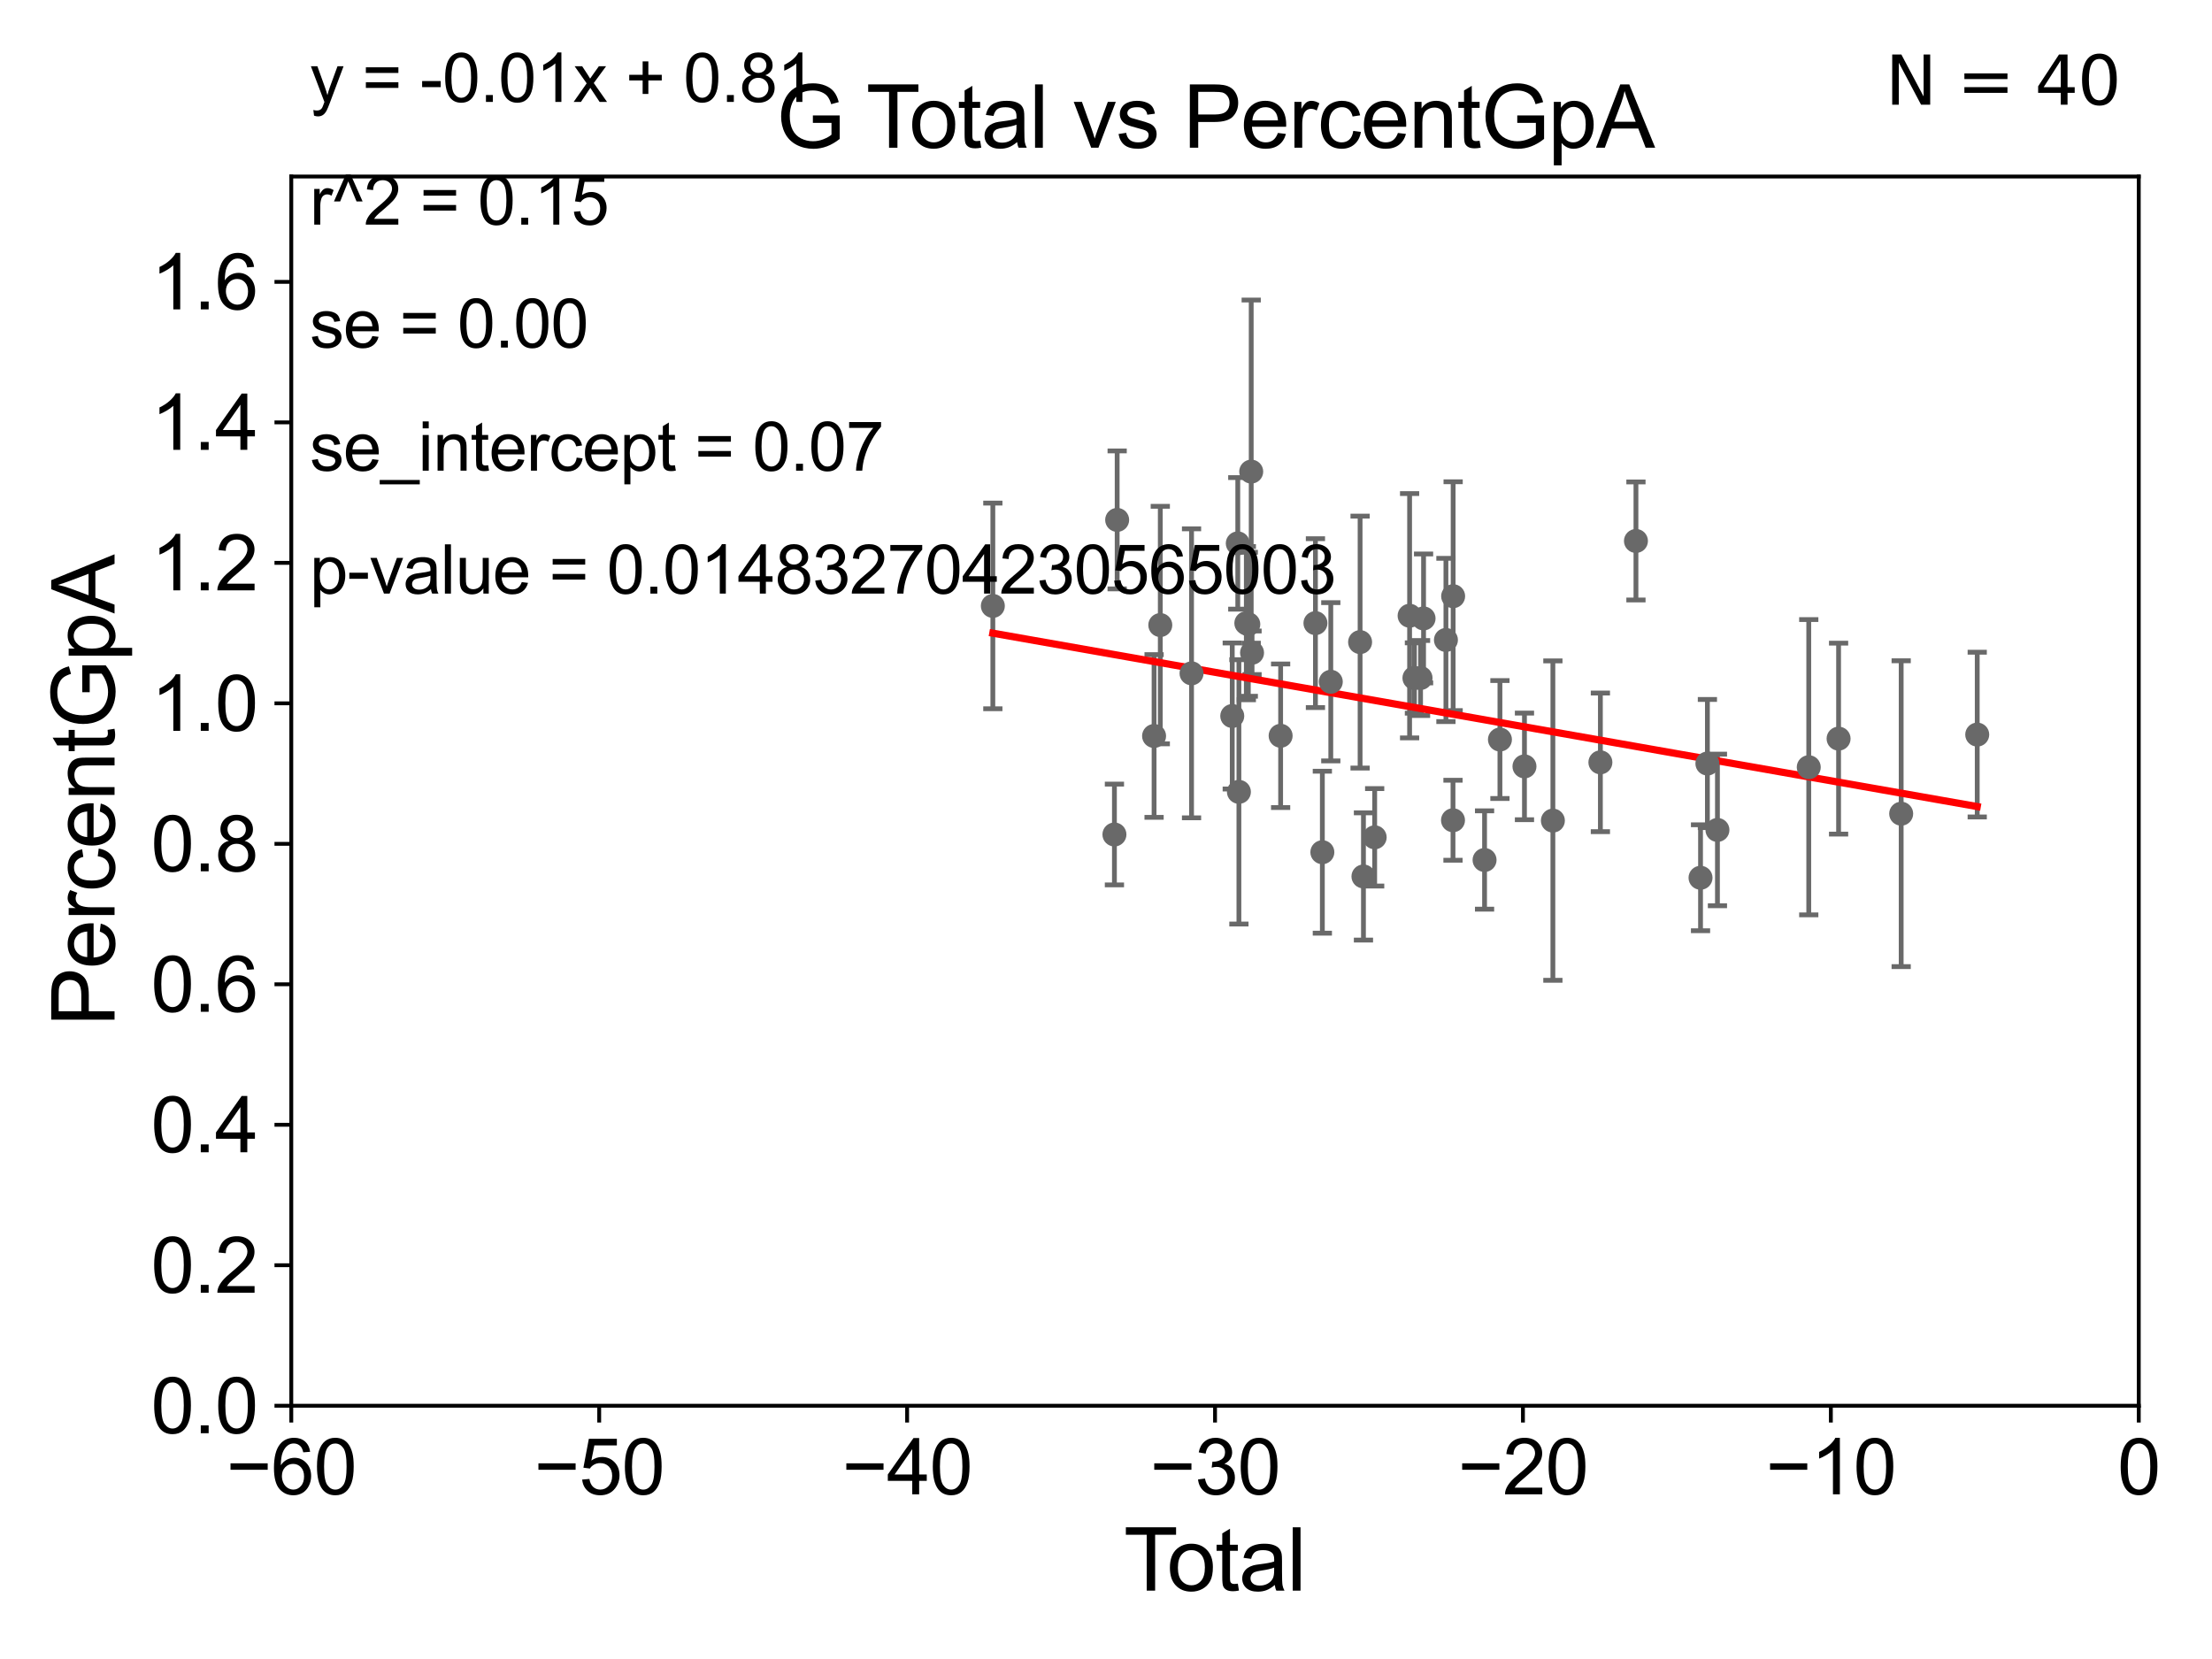 <?xml version="1.0" encoding="utf-8" standalone="no"?>
<!DOCTYPE svg PUBLIC "-//W3C//DTD SVG 1.1//EN"
  "http://www.w3.org/Graphics/SVG/1.1/DTD/svg11.dtd">
<svg xmlns:xlink="http://www.w3.org/1999/xlink" width="460.8pt" height="345.6pt" viewBox="0 0 460.8 345.6" xmlns="http://www.w3.org/2000/svg" version="1.1">
 <defs>
  <style type="text/css">*{stroke-linejoin: round; stroke-linecap: butt}</style>
 </defs>
 <g id="figure_1">
  <g id="patch_1">
   <path d="M 0 345.6 
L 460.8 345.6 
L 460.8 0 
L 0 0 
z
" style="fill: #ffffff"/>
  </g>
  <g id="axes_1">
   <g id="patch_2">
    <path d="M 60.68 292.84 
L 445.545 292.84 
L 445.545 36.775 
L 60.68 36.775 
z
" style="fill: #ffffff"/>
   </g>
   <g id="PathCollection_1">
    <defs>
     <path id="mdd74018f5a" d="M 0 1.118 
C 0.297 1.118 0.581 1 0.791 0.791 
C 1 0.581 1.118 0.297 1.118 0 
C 1.118 -0.297 1 -0.581 0.791 -0.791 
C 0.581 -1 0.297 -1.118 0 -1.118 
C -0.297 -1.118 -0.581 -1 -0.791 -0.791 
C -1 -0.581 -1.118 -0.297 -1.118 0 
C -1.118 0.297 -1 0.581 -0.791 0.791 
C -0.581 1 -0.297 1.118 0 1.118 
z
" style="stroke: #696969"/>
    </defs>
    <g clip-path="url(#pe9e878d8a2)">
     <use xlink:href="#mdd74018f5a" x="206.827" y="126.225" style="fill: #696969; stroke: #696969"/>
     <use xlink:href="#mdd74018f5a" x="295.926" y="141.24" style="fill: #696969; stroke: #696969"/>
     <use xlink:href="#mdd74018f5a" x="296.554" y="128.83" style="fill: #696969; stroke: #696969"/>
     <use xlink:href="#mdd74018f5a" x="301.214" y="133.316" style="fill: #696969; stroke: #696969"/>
     <use xlink:href="#mdd74018f5a" x="302.686" y="170.873" style="fill: #696969; stroke: #696969"/>
     <use xlink:href="#mdd74018f5a" x="302.715" y="124.199" style="fill: #696969; stroke: #696969"/>
     <use xlink:href="#mdd74018f5a" x="309.262" y="179.153" style="fill: #696969; stroke: #696969"/>
     <use xlink:href="#mdd74018f5a" x="312.464" y="154.059" style="fill: #696969; stroke: #696969"/>
     <use xlink:href="#mdd74018f5a" x="294.653" y="141.241" style="fill: #696969; stroke: #696969"/>
     <use xlink:href="#mdd74018f5a" x="317.574" y="159.655" style="fill: #696969; stroke: #696969"/>
     <use xlink:href="#mdd74018f5a" x="333.391" y="158.81" style="fill: #696969; stroke: #696969"/>
     <use xlink:href="#mdd74018f5a" x="340.798" y="112.694" style="fill: #696969; stroke: #696969"/>
     <use xlink:href="#mdd74018f5a" x="354.252" y="182.855" style="fill: #696969; stroke: #696969"/>
     <use xlink:href="#mdd74018f5a" x="355.683" y="159.059" style="fill: #696969; stroke: #696969"/>
     <use xlink:href="#mdd74018f5a" x="357.775" y="172.893" style="fill: #696969; stroke: #696969"/>
     <use xlink:href="#mdd74018f5a" x="376.797" y="159.824" style="fill: #696969; stroke: #696969"/>
     <use xlink:href="#mdd74018f5a" x="383.011" y="153.873" style="fill: #696969; stroke: #696969"/>
     <use xlink:href="#mdd74018f5a" x="323.494" y="170.946" style="fill: #696969; stroke: #696969"/>
     <use xlink:href="#mdd74018f5a" x="293.646" y="128.271" style="fill: #696969; stroke: #696969"/>
     <use xlink:href="#mdd74018f5a" x="286.369" y="174.428" style="fill: #696969; stroke: #696969"/>
     <use xlink:href="#mdd74018f5a" x="284.033" y="182.58" style="fill: #696969; stroke: #696969"/>
     <use xlink:href="#mdd74018f5a" x="232.156" y="173.84" style="fill: #696969; stroke: #696969"/>
     <use xlink:href="#mdd74018f5a" x="232.725" y="108.307" style="fill: #696969; stroke: #696969"/>
     <use xlink:href="#mdd74018f5a" x="240.415" y="153.321" style="fill: #696969; stroke: #696969"/>
     <use xlink:href="#mdd74018f5a" x="241.71" y="130.211" style="fill: #696969; stroke: #696969"/>
     <use xlink:href="#mdd74018f5a" x="248.22" y="140.27" style="fill: #696969; stroke: #696969"/>
     <use xlink:href="#mdd74018f5a" x="256.701" y="149.156" style="fill: #696969; stroke: #696969"/>
     <use xlink:href="#mdd74018f5a" x="257.853" y="113.195" style="fill: #696969; stroke: #696969"/>
     <use xlink:href="#mdd74018f5a" x="258.088" y="164.96" style="fill: #696969; stroke: #696969"/>
     <use xlink:href="#mdd74018f5a" x="259.633" y="129.815" style="fill: #696969; stroke: #696969"/>
     <use xlink:href="#mdd74018f5a" x="260.045" y="130.045" style="fill: #696969; stroke: #696969"/>
     <use xlink:href="#mdd74018f5a" x="260.65" y="98.244" style="fill: #696969; stroke: #696969"/>
     <use xlink:href="#mdd74018f5a" x="260.824" y="135.984" style="fill: #696969; stroke: #696969"/>
     <use xlink:href="#mdd74018f5a" x="266.778" y="153.276" style="fill: #696969; stroke: #696969"/>
     <use xlink:href="#mdd74018f5a" x="274.031" y="129.809" style="fill: #696969; stroke: #696969"/>
     <use xlink:href="#mdd74018f5a" x="275.47" y="177.53" style="fill: #696969; stroke: #696969"/>
     <use xlink:href="#mdd74018f5a" x="277.229" y="142.026" style="fill: #696969; stroke: #696969"/>
     <use xlink:href="#mdd74018f5a" x="283.333" y="133.761" style="fill: #696969; stroke: #696969"/>
     <use xlink:href="#mdd74018f5a" x="396.05" y="169.507" style="fill: #696969; stroke: #696969"/>
     <use xlink:href="#mdd74018f5a" x="411.893" y="153.029" style="fill: #696969; stroke: #696969"/>
    </g>
   </g>
   <g id="matplotlib.axis_1">
    <g id="xtick_1">
     <g id="line2d_1">
      <defs>
       <path id="mbb07dfbe7b" d="M 0 0 
L 0 3.5 
" style="stroke: #000000; stroke-width: 0.8"/>
      </defs>
      <g>
       <use xlink:href="#mbb07dfbe7b" x="60.68" y="292.84" style="stroke: #000000; stroke-width: 0.8"/>
      </g>
     </g>
     <g id="text_1">
      <!-- −60 -->
      <g transform="translate(47.11 311.293)scale(0.16 -0.16)">
       <defs>
        <path id="ArialMT-2212" d="M 3381 1997 
L 356 1997 
L 356 2522 
L 3381 2522 
L 3381 1997 
z
" transform="scale(0.016)"/>
        <path id="ArialMT-36" d="M 3184 3459 
L 2625 3416 
Q 2550 3747 2413 3897 
Q 2184 4138 1850 4138 
Q 1581 4138 1378 3988 
Q 1113 3794 959 3422 
Q 806 3050 800 2363 
Q 1003 2672 1297 2822 
Q 1591 2972 1913 2972 
Q 2475 2972 2870 2558 
Q 3266 2144 3266 1488 
Q 3266 1056 3080 686 
Q 2894 316 2569 119 
Q 2244 -78 1831 -78 
Q 1128 -78 684 439 
Q 241 956 241 2144 
Q 241 3472 731 4075 
Q 1159 4600 1884 4600 
Q 2425 4600 2770 4297 
Q 3116 3994 3184 3459 
z
M 888 1484 
Q 888 1194 1011 928 
Q 1134 663 1356 523 
Q 1578 384 1822 384 
Q 2178 384 2434 671 
Q 2691 959 2691 1453 
Q 2691 1928 2437 2201 
Q 2184 2475 1800 2475 
Q 1419 2475 1153 2201 
Q 888 1928 888 1484 
z
" transform="scale(0.016)"/>
        <path id="ArialMT-30" d="M 266 2259 
Q 266 3072 433 3567 
Q 600 4063 929 4331 
Q 1259 4600 1759 4600 
Q 2128 4600 2406 4451 
Q 2684 4303 2865 4023 
Q 3047 3744 3150 3342 
Q 3253 2941 3253 2259 
Q 3253 1453 3087 958 
Q 2922 463 2592 192 
Q 2263 -78 1759 -78 
Q 1097 -78 719 397 
Q 266 969 266 2259 
z
M 844 2259 
Q 844 1131 1108 757 
Q 1372 384 1759 384 
Q 2147 384 2411 759 
Q 2675 1134 2675 2259 
Q 2675 3391 2411 3762 
Q 2147 4134 1753 4134 
Q 1366 4134 1134 3806 
Q 844 3388 844 2259 
z
" transform="scale(0.016)"/>
       </defs>
       <use xlink:href="#ArialMT-2212"/>
       <use xlink:href="#ArialMT-36" x="58.398"/>
       <use xlink:href="#ArialMT-30" x="114.014"/>
      </g>
     </g>
    </g>
    <g id="xtick_2">
     <g id="line2d_2">
      <g>
       <use xlink:href="#mbb07dfbe7b" x="124.824" y="292.84" style="stroke: #000000; stroke-width: 0.8"/>
      </g>
     </g>
     <g id="text_2">
      <!-- −50 -->
      <g transform="translate(111.254 311.293)scale(0.16 -0.16)">
       <defs>
        <path id="ArialMT-35" d="M 266 1200 
L 856 1250 
Q 922 819 1161 601 
Q 1400 384 1738 384 
Q 2144 384 2425 690 
Q 2706 997 2706 1503 
Q 2706 1984 2436 2262 
Q 2166 2541 1728 2541 
Q 1456 2541 1237 2417 
Q 1019 2294 894 2097 
L 366 2166 
L 809 4519 
L 3088 4519 
L 3088 3981 
L 1259 3981 
L 1013 2750 
Q 1425 3038 1878 3038 
Q 2478 3038 2890 2622 
Q 3303 2206 3303 1553 
Q 3303 931 2941 478 
Q 2500 -78 1738 -78 
Q 1113 -78 717 272 
Q 322 622 266 1200 
z
" transform="scale(0.016)"/>
       </defs>
       <use xlink:href="#ArialMT-2212"/>
       <use xlink:href="#ArialMT-35" x="58.398"/>
       <use xlink:href="#ArialMT-30" x="114.014"/>
      </g>
     </g>
    </g>
    <g id="xtick_3">
     <g id="line2d_3">
      <g>
       <use xlink:href="#mbb07dfbe7b" x="188.968" y="292.84" style="stroke: #000000; stroke-width: 0.8"/>
      </g>
     </g>
     <g id="text_3">
      <!-- −40 -->
      <g transform="translate(175.398 311.293)scale(0.16 -0.16)">
       <defs>
        <path id="ArialMT-34" d="M 2069 0 
L 2069 1097 
L 81 1097 
L 81 1613 
L 2172 4581 
L 2631 4581 
L 2631 1613 
L 3250 1613 
L 3250 1097 
L 2631 1097 
L 2631 0 
L 2069 0 
z
M 2069 1613 
L 2069 3678 
L 634 1613 
L 2069 1613 
z
" transform="scale(0.016)"/>
       </defs>
       <use xlink:href="#ArialMT-2212"/>
       <use xlink:href="#ArialMT-34" x="58.398"/>
       <use xlink:href="#ArialMT-30" x="114.014"/>
      </g>
     </g>
    </g>
    <g id="xtick_4">
     <g id="line2d_4">
      <g>
       <use xlink:href="#mbb07dfbe7b" x="253.113" y="292.84" style="stroke: #000000; stroke-width: 0.8"/>
      </g>
     </g>
     <g id="text_4">
      <!-- −30 -->
      <g transform="translate(239.542 311.293)scale(0.16 -0.16)">
       <defs>
        <path id="ArialMT-33" d="M 269 1209 
L 831 1284 
Q 928 806 1161 595 
Q 1394 384 1728 384 
Q 2125 384 2398 659 
Q 2672 934 2672 1341 
Q 2672 1728 2419 1979 
Q 2166 2231 1775 2231 
Q 1616 2231 1378 2169 
L 1441 2663 
Q 1497 2656 1531 2656 
Q 1891 2656 2178 2843 
Q 2466 3031 2466 3422 
Q 2466 3731 2256 3934 
Q 2047 4138 1716 4138 
Q 1388 4138 1169 3931 
Q 950 3725 888 3313 
L 325 3413 
Q 428 3978 793 4289 
Q 1159 4600 1703 4600 
Q 2078 4600 2393 4439 
Q 2709 4278 2876 4000 
Q 3044 3722 3044 3409 
Q 3044 3113 2884 2869 
Q 2725 2625 2413 2481 
Q 2819 2388 3044 2092 
Q 3269 1797 3269 1353 
Q 3269 753 2831 336 
Q 2394 -81 1725 -81 
Q 1122 -81 723 278 
Q 325 638 269 1209 
z
" transform="scale(0.016)"/>
       </defs>
       <use xlink:href="#ArialMT-2212"/>
       <use xlink:href="#ArialMT-33" x="58.398"/>
       <use xlink:href="#ArialMT-30" x="114.014"/>
      </g>
     </g>
    </g>
    <g id="xtick_5">
     <g id="line2d_5">
      <g>
       <use xlink:href="#mbb07dfbe7b" x="317.257" y="292.84" style="stroke: #000000; stroke-width: 0.8"/>
      </g>
     </g>
     <g id="text_5">
      <!-- −20 -->
      <g transform="translate(303.687 311.293)scale(0.16 -0.16)">
       <defs>
        <path id="ArialMT-32" d="M 3222 541 
L 3222 0 
L 194 0 
Q 188 203 259 391 
Q 375 700 629 1000 
Q 884 1300 1366 1694 
Q 2113 2306 2375 2664 
Q 2638 3022 2638 3341 
Q 2638 3675 2398 3904 
Q 2159 4134 1775 4134 
Q 1369 4134 1125 3890 
Q 881 3647 878 3216 
L 300 3275 
Q 359 3922 746 4261 
Q 1134 4600 1788 4600 
Q 2447 4600 2831 4234 
Q 3216 3869 3216 3328 
Q 3216 3053 3103 2787 
Q 2991 2522 2730 2228 
Q 2469 1934 1863 1422 
Q 1356 997 1212 845 
Q 1069 694 975 541 
L 3222 541 
z
" transform="scale(0.016)"/>
       </defs>
       <use xlink:href="#ArialMT-2212"/>
       <use xlink:href="#ArialMT-32" x="58.398"/>
       <use xlink:href="#ArialMT-30" x="114.014"/>
      </g>
     </g>
    </g>
    <g id="xtick_6">
     <g id="line2d_6">
      <g>
       <use xlink:href="#mbb07dfbe7b" x="381.401" y="292.84" style="stroke: #000000; stroke-width: 0.8"/>
      </g>
     </g>
     <g id="text_6">
      <!-- −10 -->
      <g transform="translate(367.831 311.293)scale(0.16 -0.16)">
       <defs>
        <path id="ArialMT-31" d="M 2384 0 
L 1822 0 
L 1822 3584 
Q 1619 3391 1289 3197 
Q 959 3003 697 2906 
L 697 3450 
Q 1169 3672 1522 3987 
Q 1875 4303 2022 4600 
L 2384 4600 
L 2384 0 
z
" transform="scale(0.016)"/>
       </defs>
       <use xlink:href="#ArialMT-2212"/>
       <use xlink:href="#ArialMT-31" x="58.398"/>
       <use xlink:href="#ArialMT-30" x="114.014"/>
      </g>
     </g>
    </g>
    <g id="xtick_7">
     <g id="line2d_7">
      <g>
       <use xlink:href="#mbb07dfbe7b" x="445.545" y="292.84" style="stroke: #000000; stroke-width: 0.8"/>
      </g>
     </g>
     <g id="text_7">
      <!-- 0 -->
      <g transform="translate(441.096 311.293)scale(0.16 -0.16)">
       <use xlink:href="#ArialMT-30"/>
      </g>
     </g>
    </g>
    <g id="text_8">
     <!-- Total -->
     <g transform="translate(234.107 331.357)scale(0.18 -0.18)">
      <defs>
       <path id="ArialMT-54" d="M 1659 0 
L 1659 4041 
L 150 4041 
L 150 4581 
L 3781 4581 
L 3781 4041 
L 2266 4041 
L 2266 0 
L 1659 0 
z
" transform="scale(0.016)"/>
       <path id="ArialMT-6f" d="M 213 1659 
Q 213 2581 725 3025 
Q 1153 3394 1769 3394 
Q 2453 3394 2887 2945 
Q 3322 2497 3322 1706 
Q 3322 1066 3130 698 
Q 2938 331 2570 128 
Q 2203 -75 1769 -75 
Q 1072 -75 642 372 
Q 213 819 213 1659 
z
M 791 1659 
Q 791 1022 1069 705 
Q 1347 388 1769 388 
Q 2188 388 2466 706 
Q 2744 1025 2744 1678 
Q 2744 2294 2464 2611 
Q 2184 2928 1769 2928 
Q 1347 2928 1069 2612 
Q 791 2297 791 1659 
z
" transform="scale(0.016)"/>
       <path id="ArialMT-74" d="M 1650 503 
L 1731 6 
Q 1494 -44 1306 -44 
Q 1000 -44 831 53 
Q 663 150 594 308 
Q 525 466 525 972 
L 525 2881 
L 113 2881 
L 113 3319 
L 525 3319 
L 525 4141 
L 1084 4478 
L 1084 3319 
L 1650 3319 
L 1650 2881 
L 1084 2881 
L 1084 941 
Q 1084 700 1114 631 
Q 1144 563 1211 522 
Q 1278 481 1403 481 
Q 1497 481 1650 503 
z
" transform="scale(0.016)"/>
       <path id="ArialMT-61" d="M 2588 409 
Q 2275 144 1986 34 
Q 1697 -75 1366 -75 
Q 819 -75 525 192 
Q 231 459 231 875 
Q 231 1119 342 1320 
Q 453 1522 633 1644 
Q 813 1766 1038 1828 
Q 1203 1872 1538 1913 
Q 2219 1994 2541 2106 
Q 2544 2222 2544 2253 
Q 2544 2597 2384 2738 
Q 2169 2928 1744 2928 
Q 1347 2928 1158 2789 
Q 969 2650 878 2297 
L 328 2372 
Q 403 2725 575 2942 
Q 747 3159 1072 3276 
Q 1397 3394 1825 3394 
Q 2250 3394 2515 3294 
Q 2781 3194 2906 3042 
Q 3031 2891 3081 2659 
Q 3109 2516 3109 2141 
L 3109 1391 
Q 3109 606 3145 398 
Q 3181 191 3288 0 
L 2700 0 
Q 2613 175 2588 409 
z
M 2541 1666 
Q 2234 1541 1622 1453 
Q 1275 1403 1131 1340 
Q 988 1278 909 1158 
Q 831 1038 831 891 
Q 831 666 1001 516 
Q 1172 366 1500 366 
Q 1825 366 2078 508 
Q 2331 650 2450 897 
Q 2541 1088 2541 1459 
L 2541 1666 
z
" transform="scale(0.016)"/>
       <path id="ArialMT-6c" d="M 409 0 
L 409 4581 
L 972 4581 
L 972 0 
L 409 0 
z
" transform="scale(0.016)"/>
      </defs>
      <use xlink:href="#ArialMT-54"/>
      <use xlink:href="#ArialMT-6f" x="49.959"/>
      <use xlink:href="#ArialMT-74" x="105.574"/>
      <use xlink:href="#ArialMT-61" x="133.357"/>
      <use xlink:href="#ArialMT-6c" x="188.973"/>
     </g>
    </g>
   </g>
   <g id="matplotlib.axis_2">
    <g id="ytick_1">
     <g id="line2d_8">
      <defs>
       <path id="md402727da0" d="M 0 0 
L -3.5 0 
" style="stroke: #000000; stroke-width: 0.8"/>
      </defs>
      <g>
       <use xlink:href="#md402727da0" x="60.68" y="292.84" style="stroke: #000000; stroke-width: 0.8"/>
      </g>
     </g>
     <g id="text_9">
      <!-- 0.0 -->
      <g transform="translate(31.44 298.566)scale(0.16 -0.16)">
       <defs>
        <path id="ArialMT-2e" d="M 581 0 
L 581 641 
L 1222 641 
L 1222 0 
L 581 0 
z
" transform="scale(0.016)"/>
       </defs>
       <use xlink:href="#ArialMT-30"/>
       <use xlink:href="#ArialMT-2e" x="55.615"/>
       <use xlink:href="#ArialMT-30" x="83.398"/>
      </g>
     </g>
    </g>
    <g id="ytick_2">
     <g id="line2d_9">
      <g>
       <use xlink:href="#md402727da0" x="60.68" y="263.575" style="stroke: #000000; stroke-width: 0.8"/>
      </g>
     </g>
     <g id="text_10">
      <!-- 0.2 -->
      <g transform="translate(31.44 269.302)scale(0.16 -0.16)">
       <use xlink:href="#ArialMT-30"/>
       <use xlink:href="#ArialMT-2e" x="55.615"/>
       <use xlink:href="#ArialMT-32" x="83.398"/>
      </g>
     </g>
    </g>
    <g id="ytick_3">
     <g id="line2d_10">
      <g>
       <use xlink:href="#md402727da0" x="60.68" y="234.311" style="stroke: #000000; stroke-width: 0.8"/>
      </g>
     </g>
     <g id="text_11">
      <!-- 0.4 -->
      <g transform="translate(31.44 240.037)scale(0.16 -0.16)">
       <use xlink:href="#ArialMT-30"/>
       <use xlink:href="#ArialMT-2e" x="55.615"/>
       <use xlink:href="#ArialMT-34" x="83.398"/>
      </g>
     </g>
    </g>
    <g id="ytick_4">
     <g id="line2d_11">
      <g>
       <use xlink:href="#md402727da0" x="60.68" y="205.046" style="stroke: #000000; stroke-width: 0.8"/>
      </g>
     </g>
     <g id="text_12">
      <!-- 0.6 -->
      <g transform="translate(31.44 210.772)scale(0.16 -0.16)">
       <use xlink:href="#ArialMT-30"/>
       <use xlink:href="#ArialMT-2e" x="55.615"/>
       <use xlink:href="#ArialMT-36" x="83.398"/>
      </g>
     </g>
    </g>
    <g id="ytick_5">
     <g id="line2d_12">
      <g>
       <use xlink:href="#md402727da0" x="60.68" y="175.782" style="stroke: #000000; stroke-width: 0.8"/>
      </g>
     </g>
     <g id="text_13">
      <!-- 0.8 -->
      <g transform="translate(31.44 181.508)scale(0.16 -0.16)">
       <defs>
        <path id="ArialMT-38" d="M 1131 2484 
Q 781 2613 612 2850 
Q 444 3088 444 3419 
Q 444 3919 803 4259 
Q 1163 4600 1759 4600 
Q 2359 4600 2725 4251 
Q 3091 3903 3091 3403 
Q 3091 3084 2923 2848 
Q 2756 2613 2416 2484 
Q 2838 2347 3058 2040 
Q 3278 1734 3278 1309 
Q 3278 722 2862 322 
Q 2447 -78 1769 -78 
Q 1091 -78 675 323 
Q 259 725 259 1325 
Q 259 1772 486 2073 
Q 713 2375 1131 2484 
z
M 1019 3438 
Q 1019 3113 1228 2906 
Q 1438 2700 1772 2700 
Q 2097 2700 2305 2904 
Q 2513 3109 2513 3406 
Q 2513 3716 2298 3927 
Q 2084 4138 1766 4138 
Q 1444 4138 1231 3931 
Q 1019 3725 1019 3438 
z
M 838 1322 
Q 838 1081 952 856 
Q 1066 631 1291 507 
Q 1516 384 1775 384 
Q 2178 384 2440 643 
Q 2703 903 2703 1303 
Q 2703 1709 2433 1975 
Q 2163 2241 1756 2241 
Q 1359 2241 1098 1978 
Q 838 1716 838 1322 
z
" transform="scale(0.016)"/>
       </defs>
       <use xlink:href="#ArialMT-30"/>
       <use xlink:href="#ArialMT-2e" x="55.615"/>
       <use xlink:href="#ArialMT-38" x="83.398"/>
      </g>
     </g>
    </g>
    <g id="ytick_6">
     <g id="line2d_13">
      <g>
       <use xlink:href="#md402727da0" x="60.68" y="146.517" style="stroke: #000000; stroke-width: 0.8"/>
      </g>
     </g>
     <g id="text_14">
      <!-- 1.0 -->
      <g transform="translate(31.44 152.243)scale(0.16 -0.16)">
       <use xlink:href="#ArialMT-31"/>
       <use xlink:href="#ArialMT-2e" x="55.615"/>
       <use xlink:href="#ArialMT-30" x="83.398"/>
      </g>
     </g>
    </g>
    <g id="ytick_7">
     <g id="line2d_14">
      <g>
       <use xlink:href="#md402727da0" x="60.68" y="117.252" style="stroke: #000000; stroke-width: 0.8"/>
      </g>
     </g>
     <g id="text_15">
      <!-- 1.2 -->
      <g transform="translate(31.44 122.979)scale(0.16 -0.16)">
       <use xlink:href="#ArialMT-31"/>
       <use xlink:href="#ArialMT-2e" x="55.615"/>
       <use xlink:href="#ArialMT-32" x="83.398"/>
      </g>
     </g>
    </g>
    <g id="ytick_8">
     <g id="line2d_15">
      <g>
       <use xlink:href="#md402727da0" x="60.68" y="87.988" style="stroke: #000000; stroke-width: 0.8"/>
      </g>
     </g>
     <g id="text_16">
      <!-- 1.4 -->
      <g transform="translate(31.44 93.714)scale(0.16 -0.16)">
       <use xlink:href="#ArialMT-31"/>
       <use xlink:href="#ArialMT-2e" x="55.615"/>
       <use xlink:href="#ArialMT-34" x="83.398"/>
      </g>
     </g>
    </g>
    <g id="ytick_9">
     <g id="line2d_16">
      <g>
       <use xlink:href="#md402727da0" x="60.68" y="58.723" style="stroke: #000000; stroke-width: 0.8"/>
      </g>
     </g>
     <g id="text_17">
      <!-- 1.6 -->
      <g transform="translate(31.44 64.45)scale(0.16 -0.16)">
       <use xlink:href="#ArialMT-31"/>
       <use xlink:href="#ArialMT-2e" x="55.615"/>
       <use xlink:href="#ArialMT-36" x="83.398"/>
      </g>
     </g>
    </g>
    <g id="text_18">
     <!-- PercentGpA -->
     <g transform="translate(23.863 213.831)rotate(-90)scale(0.18 -0.18)">
      <defs>
       <path id="ArialMT-50" d="M 494 0 
L 494 4581 
L 2222 4581 
Q 2678 4581 2919 4538 
Q 3256 4481 3484 4323 
Q 3713 4166 3852 3881 
Q 3991 3597 3991 3256 
Q 3991 2672 3619 2267 
Q 3247 1863 2275 1863 
L 1100 1863 
L 1100 0 
L 494 0 
z
M 1100 2403 
L 2284 2403 
Q 2872 2403 3119 2622 
Q 3366 2841 3366 3238 
Q 3366 3525 3220 3729 
Q 3075 3934 2838 4000 
Q 2684 4041 2272 4041 
L 1100 4041 
L 1100 2403 
z
" transform="scale(0.016)"/>
       <path id="ArialMT-65" d="M 2694 1069 
L 3275 997 
Q 3138 488 2766 206 
Q 2394 -75 1816 -75 
Q 1088 -75 661 373 
Q 234 822 234 1631 
Q 234 2469 665 2931 
Q 1097 3394 1784 3394 
Q 2450 3394 2872 2941 
Q 3294 2488 3294 1666 
Q 3294 1616 3291 1516 
L 816 1516 
Q 847 969 1125 678 
Q 1403 388 1819 388 
Q 2128 388 2347 550 
Q 2566 713 2694 1069 
z
M 847 1978 
L 2700 1978 
Q 2663 2397 2488 2606 
Q 2219 2931 1791 2931 
Q 1403 2931 1139 2672 
Q 875 2413 847 1978 
z
" transform="scale(0.016)"/>
       <path id="ArialMT-72" d="M 416 0 
L 416 3319 
L 922 3319 
L 922 2816 
Q 1116 3169 1280 3281 
Q 1444 3394 1641 3394 
Q 1925 3394 2219 3213 
L 2025 2691 
Q 1819 2813 1613 2813 
Q 1428 2813 1281 2702 
Q 1134 2591 1072 2394 
Q 978 2094 978 1738 
L 978 0 
L 416 0 
z
" transform="scale(0.016)"/>
       <path id="ArialMT-63" d="M 2588 1216 
L 3141 1144 
Q 3050 572 2676 248 
Q 2303 -75 1759 -75 
Q 1078 -75 664 370 
Q 250 816 250 1647 
Q 250 2184 428 2587 
Q 606 2991 970 3192 
Q 1334 3394 1763 3394 
Q 2303 3394 2647 3120 
Q 2991 2847 3088 2344 
L 2541 2259 
Q 2463 2594 2264 2762 
Q 2066 2931 1784 2931 
Q 1359 2931 1093 2626 
Q 828 2322 828 1663 
Q 828 994 1084 691 
Q 1341 388 1753 388 
Q 2084 388 2306 591 
Q 2528 794 2588 1216 
z
" transform="scale(0.016)"/>
       <path id="ArialMT-6e" d="M 422 0 
L 422 3319 
L 928 3319 
L 928 2847 
Q 1294 3394 1984 3394 
Q 2284 3394 2536 3286 
Q 2788 3178 2913 3003 
Q 3038 2828 3088 2588 
Q 3119 2431 3119 2041 
L 3119 0 
L 2556 0 
L 2556 2019 
Q 2556 2363 2490 2533 
Q 2425 2703 2258 2804 
Q 2091 2906 1866 2906 
Q 1506 2906 1245 2678 
Q 984 2450 984 1813 
L 984 0 
L 422 0 
z
" transform="scale(0.016)"/>
       <path id="ArialMT-47" d="M 2638 1797 
L 2638 2334 
L 4578 2338 
L 4578 638 
Q 4131 281 3656 101 
Q 3181 -78 2681 -78 
Q 2006 -78 1454 211 
Q 903 500 622 1047 
Q 341 1594 341 2269 
Q 341 2938 620 3517 
Q 900 4097 1425 4378 
Q 1950 4659 2634 4659 
Q 3131 4659 3532 4498 
Q 3934 4338 4162 4050 
Q 4391 3763 4509 3300 
L 3963 3150 
Q 3859 3500 3706 3700 
Q 3553 3900 3268 4020 
Q 2984 4141 2638 4141 
Q 2222 4141 1919 4014 
Q 1616 3888 1430 3681 
Q 1244 3475 1141 3228 
Q 966 2803 966 2306 
Q 966 1694 1177 1281 
Q 1388 869 1791 669 
Q 2194 469 2647 469 
Q 3041 469 3416 620 
Q 3791 772 3984 944 
L 3984 1797 
L 2638 1797 
z
" transform="scale(0.016)"/>
       <path id="ArialMT-70" d="M 422 -1272 
L 422 3319 
L 934 3319 
L 934 2888 
Q 1116 3141 1344 3267 
Q 1572 3394 1897 3394 
Q 2322 3394 2647 3175 
Q 2972 2956 3137 2557 
Q 3303 2159 3303 1684 
Q 3303 1175 3120 767 
Q 2938 359 2589 142 
Q 2241 -75 1856 -75 
Q 1575 -75 1351 44 
Q 1128 163 984 344 
L 984 -1272 
L 422 -1272 
z
M 931 1641 
Q 931 1000 1190 694 
Q 1450 388 1819 388 
Q 2194 388 2461 705 
Q 2728 1022 2728 1688 
Q 2728 2322 2467 2637 
Q 2206 2953 1844 2953 
Q 1484 2953 1207 2617 
Q 931 2281 931 1641 
z
" transform="scale(0.016)"/>
       <path id="ArialMT-41" d="M -9 0 
L 1750 4581 
L 2403 4581 
L 4278 0 
L 3588 0 
L 3053 1388 
L 1138 1388 
L 634 0 
L -9 0 
z
M 1313 1881 
L 2866 1881 
L 2388 3150 
Q 2169 3728 2063 4100 
Q 1975 3659 1816 3225 
L 1313 1881 
z
" transform="scale(0.016)"/>
      </defs>
      <use xlink:href="#ArialMT-50"/>
      <use xlink:href="#ArialMT-65" x="66.699"/>
      <use xlink:href="#ArialMT-72" x="122.314"/>
      <use xlink:href="#ArialMT-63" x="155.615"/>
      <use xlink:href="#ArialMT-65" x="205.615"/>
      <use xlink:href="#ArialMT-6e" x="261.23"/>
      <use xlink:href="#ArialMT-74" x="316.846"/>
      <use xlink:href="#ArialMT-47" x="344.629"/>
      <use xlink:href="#ArialMT-70" x="422.412"/>
      <use xlink:href="#ArialMT-41" x="478.027"/>
     </g>
    </g>
   </g>
   <g id="LineCollection_1">
    <path d="M 206.827 147.644 
L 206.827 104.806 
" clip-path="url(#pe9e878d8a2)" style="fill: none; stroke: #696969"/>
    <path d="M 295.926 149.056 
L 295.926 133.425 
" clip-path="url(#pe9e878d8a2)" style="fill: none; stroke: #696969"/>
    <path d="M 296.554 142.256 
L 296.554 115.404 
" clip-path="url(#pe9e878d8a2)" style="fill: none; stroke: #696969"/>
    <path d="M 301.214 150.319 
L 301.214 116.313 
" clip-path="url(#pe9e878d8a2)" style="fill: none; stroke: #696969"/>
    <path d="M 302.686 179.204 
L 302.686 162.542 
" clip-path="url(#pe9e878d8a2)" style="fill: none; stroke: #696969"/>
    <path d="M 302.715 148.034 
L 302.715 100.364 
" clip-path="url(#pe9e878d8a2)" style="fill: none; stroke: #696969"/>
    <path d="M 309.262 189.393 
L 309.262 168.912 
" clip-path="url(#pe9e878d8a2)" style="fill: none; stroke: #696969"/>
    <path d="M 312.464 166.344 
L 312.464 141.774 
" clip-path="url(#pe9e878d8a2)" style="fill: none; stroke: #696969"/>
    <path d="M 294.653 148.57 
L 294.653 133.913 
" clip-path="url(#pe9e878d8a2)" style="fill: none; stroke: #696969"/>
    <path d="M 317.574 170.762 
L 317.574 148.549 
" clip-path="url(#pe9e878d8a2)" style="fill: none; stroke: #696969"/>
    <path d="M 333.391 173.248 
L 333.391 144.373 
" clip-path="url(#pe9e878d8a2)" style="fill: none; stroke: #696969"/>
    <path d="M 340.798 124.987 
L 340.798 100.401 
" clip-path="url(#pe9e878d8a2)" style="fill: none; stroke: #696969"/>
    <path d="M 354.252 193.889 
L 354.252 171.821 
" clip-path="url(#pe9e878d8a2)" style="fill: none; stroke: #696969"/>
    <path d="M 355.683 172.405 
L 355.683 145.712 
" clip-path="url(#pe9e878d8a2)" style="fill: none; stroke: #696969"/>
    <path d="M 357.775 188.684 
L 357.775 157.102 
" clip-path="url(#pe9e878d8a2)" style="fill: none; stroke: #696969"/>
    <path d="M 376.797 190.579 
L 376.797 129.068 
" clip-path="url(#pe9e878d8a2)" style="fill: none; stroke: #696969"/>
    <path d="M 383.011 173.761 
L 383.011 133.985 
" clip-path="url(#pe9e878d8a2)" style="fill: none; stroke: #696969"/>
    <path d="M 323.494 204.216 
L 323.494 137.675 
" clip-path="url(#pe9e878d8a2)" style="fill: none; stroke: #696969"/>
    <path d="M 293.646 153.721 
L 293.646 102.821 
" clip-path="url(#pe9e878d8a2)" style="fill: none; stroke: #696969"/>
    <path d="M 286.369 184.578 
L 286.369 164.278 
" clip-path="url(#pe9e878d8a2)" style="fill: none; stroke: #696969"/>
    <path d="M 284.033 195.833 
L 284.033 169.327 
" clip-path="url(#pe9e878d8a2)" style="fill: none; stroke: #696969"/>
    <path d="M 232.156 184.335 
L 232.156 163.345 
" clip-path="url(#pe9e878d8a2)" style="fill: none; stroke: #696969"/>
    <path d="M 232.725 122.681 
L 232.725 93.933 
" clip-path="url(#pe9e878d8a2)" style="fill: none; stroke: #696969"/>
    <path d="M 240.415 170.269 
L 240.415 136.372 
" clip-path="url(#pe9e878d8a2)" style="fill: none; stroke: #696969"/>
    <path d="M 241.71 154.95 
L 241.71 105.473 
" clip-path="url(#pe9e878d8a2)" style="fill: none; stroke: #696969"/>
    <path d="M 248.22 170.369 
L 248.22 110.171 
" clip-path="url(#pe9e878d8a2)" style="fill: none; stroke: #696969"/>
    <path d="M 256.701 164.366 
L 256.701 133.946 
" clip-path="url(#pe9e878d8a2)" style="fill: none; stroke: #696969"/>
    <path d="M 257.853 126.9 
L 257.853 99.49 
" clip-path="url(#pe9e878d8a2)" style="fill: none; stroke: #696969"/>
    <path d="M 258.088 192.492 
L 258.088 137.428 
" clip-path="url(#pe9e878d8a2)" style="fill: none; stroke: #696969"/>
    <path d="M 259.633 145.774 
L 259.633 113.856 
" clip-path="url(#pe9e878d8a2)" style="fill: none; stroke: #696969"/>
    <path d="M 260.045 145.04 
L 260.045 115.05 
" clip-path="url(#pe9e878d8a2)" style="fill: none; stroke: #696969"/>
    <path d="M 260.65 133.986 
L 260.65 62.503 
" clip-path="url(#pe9e878d8a2)" style="fill: none; stroke: #696969"/>
    <path d="M 260.824 140.52 
L 260.824 131.448 
" clip-path="url(#pe9e878d8a2)" style="fill: none; stroke: #696969"/>
    <path d="M 266.778 168.229 
L 266.778 138.323 
" clip-path="url(#pe9e878d8a2)" style="fill: none; stroke: #696969"/>
    <path d="M 274.031 147.398 
L 274.031 112.22 
" clip-path="url(#pe9e878d8a2)" style="fill: none; stroke: #696969"/>
    <path d="M 275.47 194.397 
L 275.47 160.662 
" clip-path="url(#pe9e878d8a2)" style="fill: none; stroke: #696969"/>
    <path d="M 277.229 158.513 
L 277.229 125.539 
" clip-path="url(#pe9e878d8a2)" style="fill: none; stroke: #696969"/>
    <path d="M 283.333 160.002 
L 283.333 107.521 
" clip-path="url(#pe9e878d8a2)" style="fill: none; stroke: #696969"/>
    <path d="M 396.05 201.362 
L 396.05 137.652 
" clip-path="url(#pe9e878d8a2)" style="fill: none; stroke: #696969"/>
    <path d="M 411.893 170.188 
L 411.893 135.87 
" clip-path="url(#pe9e878d8a2)" style="fill: none; stroke: #696969"/>
   </g>
   <g id="line2d_17">
    <defs>
     <path id="mfd3323a538" d="M 2 0 
L -2 -0 
" style="stroke: #696969"/>
    </defs>
    <g clip-path="url(#pe9e878d8a2)">
     <use xlink:href="#mfd3323a538" x="206.827" y="147.644" style="fill: #696969; stroke: #696969"/>
     <use xlink:href="#mfd3323a538" x="295.926" y="149.056" style="fill: #696969; stroke: #696969"/>
     <use xlink:href="#mfd3323a538" x="296.554" y="142.256" style="fill: #696969; stroke: #696969"/>
     <use xlink:href="#mfd3323a538" x="301.214" y="150.319" style="fill: #696969; stroke: #696969"/>
     <use xlink:href="#mfd3323a538" x="302.686" y="179.204" style="fill: #696969; stroke: #696969"/>
     <use xlink:href="#mfd3323a538" x="302.715" y="148.034" style="fill: #696969; stroke: #696969"/>
     <use xlink:href="#mfd3323a538" x="309.262" y="189.393" style="fill: #696969; stroke: #696969"/>
     <use xlink:href="#mfd3323a538" x="312.464" y="166.344" style="fill: #696969; stroke: #696969"/>
     <use xlink:href="#mfd3323a538" x="294.653" y="148.57" style="fill: #696969; stroke: #696969"/>
     <use xlink:href="#mfd3323a538" x="317.574" y="170.762" style="fill: #696969; stroke: #696969"/>
     <use xlink:href="#mfd3323a538" x="333.391" y="173.248" style="fill: #696969; stroke: #696969"/>
     <use xlink:href="#mfd3323a538" x="340.798" y="124.987" style="fill: #696969; stroke: #696969"/>
     <use xlink:href="#mfd3323a538" x="354.252" y="193.889" style="fill: #696969; stroke: #696969"/>
     <use xlink:href="#mfd3323a538" x="355.683" y="172.405" style="fill: #696969; stroke: #696969"/>
     <use xlink:href="#mfd3323a538" x="357.775" y="188.684" style="fill: #696969; stroke: #696969"/>
     <use xlink:href="#mfd3323a538" x="376.797" y="190.579" style="fill: #696969; stroke: #696969"/>
     <use xlink:href="#mfd3323a538" x="383.011" y="173.761" style="fill: #696969; stroke: #696969"/>
     <use xlink:href="#mfd3323a538" x="323.494" y="204.216" style="fill: #696969; stroke: #696969"/>
     <use xlink:href="#mfd3323a538" x="293.646" y="153.721" style="fill: #696969; stroke: #696969"/>
     <use xlink:href="#mfd3323a538" x="286.369" y="184.578" style="fill: #696969; stroke: #696969"/>
     <use xlink:href="#mfd3323a538" x="284.033" y="195.833" style="fill: #696969; stroke: #696969"/>
     <use xlink:href="#mfd3323a538" x="232.156" y="184.335" style="fill: #696969; stroke: #696969"/>
     <use xlink:href="#mfd3323a538" x="232.725" y="122.681" style="fill: #696969; stroke: #696969"/>
     <use xlink:href="#mfd3323a538" x="240.415" y="170.269" style="fill: #696969; stroke: #696969"/>
     <use xlink:href="#mfd3323a538" x="241.71" y="154.95" style="fill: #696969; stroke: #696969"/>
     <use xlink:href="#mfd3323a538" x="248.22" y="170.369" style="fill: #696969; stroke: #696969"/>
     <use xlink:href="#mfd3323a538" x="256.701" y="164.366" style="fill: #696969; stroke: #696969"/>
     <use xlink:href="#mfd3323a538" x="257.853" y="126.9" style="fill: #696969; stroke: #696969"/>
     <use xlink:href="#mfd3323a538" x="258.088" y="192.492" style="fill: #696969; stroke: #696969"/>
     <use xlink:href="#mfd3323a538" x="259.633" y="145.774" style="fill: #696969; stroke: #696969"/>
     <use xlink:href="#mfd3323a538" x="260.045" y="145.04" style="fill: #696969; stroke: #696969"/>
     <use xlink:href="#mfd3323a538" x="260.65" y="133.986" style="fill: #696969; stroke: #696969"/>
     <use xlink:href="#mfd3323a538" x="260.824" y="140.52" style="fill: #696969; stroke: #696969"/>
     <use xlink:href="#mfd3323a538" x="266.778" y="168.229" style="fill: #696969; stroke: #696969"/>
     <use xlink:href="#mfd3323a538" x="274.031" y="147.398" style="fill: #696969; stroke: #696969"/>
     <use xlink:href="#mfd3323a538" x="275.47" y="194.397" style="fill: #696969; stroke: #696969"/>
     <use xlink:href="#mfd3323a538" x="277.229" y="158.513" style="fill: #696969; stroke: #696969"/>
     <use xlink:href="#mfd3323a538" x="283.333" y="160.002" style="fill: #696969; stroke: #696969"/>
     <use xlink:href="#mfd3323a538" x="396.05" y="201.362" style="fill: #696969; stroke: #696969"/>
     <use xlink:href="#mfd3323a538" x="411.893" y="170.188" style="fill: #696969; stroke: #696969"/>
    </g>
   </g>
   <g id="line2d_18">
    <g clip-path="url(#pe9e878d8a2)">
     <use xlink:href="#mfd3323a538" x="206.827" y="104.806" style="fill: #696969; stroke: #696969"/>
     <use xlink:href="#mfd3323a538" x="295.926" y="133.425" style="fill: #696969; stroke: #696969"/>
     <use xlink:href="#mfd3323a538" x="296.554" y="115.404" style="fill: #696969; stroke: #696969"/>
     <use xlink:href="#mfd3323a538" x="301.214" y="116.313" style="fill: #696969; stroke: #696969"/>
     <use xlink:href="#mfd3323a538" x="302.686" y="162.542" style="fill: #696969; stroke: #696969"/>
     <use xlink:href="#mfd3323a538" x="302.715" y="100.364" style="fill: #696969; stroke: #696969"/>
     <use xlink:href="#mfd3323a538" x="309.262" y="168.912" style="fill: #696969; stroke: #696969"/>
     <use xlink:href="#mfd3323a538" x="312.464" y="141.774" style="fill: #696969; stroke: #696969"/>
     <use xlink:href="#mfd3323a538" x="294.653" y="133.913" style="fill: #696969; stroke: #696969"/>
     <use xlink:href="#mfd3323a538" x="317.574" y="148.549" style="fill: #696969; stroke: #696969"/>
     <use xlink:href="#mfd3323a538" x="333.391" y="144.373" style="fill: #696969; stroke: #696969"/>
     <use xlink:href="#mfd3323a538" x="340.798" y="100.401" style="fill: #696969; stroke: #696969"/>
     <use xlink:href="#mfd3323a538" x="354.252" y="171.821" style="fill: #696969; stroke: #696969"/>
     <use xlink:href="#mfd3323a538" x="355.683" y="145.712" style="fill: #696969; stroke: #696969"/>
     <use xlink:href="#mfd3323a538" x="357.775" y="157.102" style="fill: #696969; stroke: #696969"/>
     <use xlink:href="#mfd3323a538" x="376.797" y="129.068" style="fill: #696969; stroke: #696969"/>
     <use xlink:href="#mfd3323a538" x="383.011" y="133.985" style="fill: #696969; stroke: #696969"/>
     <use xlink:href="#mfd3323a538" x="323.494" y="137.675" style="fill: #696969; stroke: #696969"/>
     <use xlink:href="#mfd3323a538" x="293.646" y="102.821" style="fill: #696969; stroke: #696969"/>
     <use xlink:href="#mfd3323a538" x="286.369" y="164.278" style="fill: #696969; stroke: #696969"/>
     <use xlink:href="#mfd3323a538" x="284.033" y="169.327" style="fill: #696969; stroke: #696969"/>
     <use xlink:href="#mfd3323a538" x="232.156" y="163.345" style="fill: #696969; stroke: #696969"/>
     <use xlink:href="#mfd3323a538" x="232.725" y="93.933" style="fill: #696969; stroke: #696969"/>
     <use xlink:href="#mfd3323a538" x="240.415" y="136.372" style="fill: #696969; stroke: #696969"/>
     <use xlink:href="#mfd3323a538" x="241.71" y="105.473" style="fill: #696969; stroke: #696969"/>
     <use xlink:href="#mfd3323a538" x="248.22" y="110.171" style="fill: #696969; stroke: #696969"/>
     <use xlink:href="#mfd3323a538" x="256.701" y="133.946" style="fill: #696969; stroke: #696969"/>
     <use xlink:href="#mfd3323a538" x="257.853" y="99.49" style="fill: #696969; stroke: #696969"/>
     <use xlink:href="#mfd3323a538" x="258.088" y="137.428" style="fill: #696969; stroke: #696969"/>
     <use xlink:href="#mfd3323a538" x="259.633" y="113.856" style="fill: #696969; stroke: #696969"/>
     <use xlink:href="#mfd3323a538" x="260.045" y="115.05" style="fill: #696969; stroke: #696969"/>
     <use xlink:href="#mfd3323a538" x="260.65" y="62.503" style="fill: #696969; stroke: #696969"/>
     <use xlink:href="#mfd3323a538" x="260.824" y="131.448" style="fill: #696969; stroke: #696969"/>
     <use xlink:href="#mfd3323a538" x="266.778" y="138.323" style="fill: #696969; stroke: #696969"/>
     <use xlink:href="#mfd3323a538" x="274.031" y="112.22" style="fill: #696969; stroke: #696969"/>
     <use xlink:href="#mfd3323a538" x="275.47" y="160.662" style="fill: #696969; stroke: #696969"/>
     <use xlink:href="#mfd3323a538" x="277.229" y="125.539" style="fill: #696969; stroke: #696969"/>
     <use xlink:href="#mfd3323a538" x="283.333" y="107.521" style="fill: #696969; stroke: #696969"/>
     <use xlink:href="#mfd3323a538" x="396.05" y="137.652" style="fill: #696969; stroke: #696969"/>
     <use xlink:href="#mfd3323a538" x="411.893" y="135.87" style="fill: #696969; stroke: #696969"/>
    </g>
   </g>
   <g id="line2d_19">
    <path d="M 206.827 131.901 
L 295.926 147.595 
L 296.554 147.706 
L 301.214 148.526 
L 302.686 148.786 
L 302.715 148.791 
L 309.262 149.944 
L 312.464 150.508 
L 294.653 147.371 
L 317.574 151.408 
L 333.391 154.194 
L 340.798 155.499 
L 354.252 157.868 
L 355.683 158.12 
L 357.775 158.489 
L 376.797 161.839 
L 383.011 162.934 
L 323.494 152.451 
L 293.646 147.193 
L 286.369 145.912 
L 284.033 145.5 
L 232.156 136.363 
L 232.725 136.463 
L 240.415 137.817 
L 241.71 138.045 
L 248.22 139.192 
L 256.701 140.686 
L 257.853 140.889 
L 258.088 140.93 
L 259.633 141.202 
L 260.045 141.275 
L 260.65 141.381 
L 260.824 141.412 
L 266.778 142.461 
L 274.031 143.738 
L 275.47 143.992 
L 277.229 144.302 
L 283.333 145.377 
L 396.05 165.23 
L 411.893 168.021 
" clip-path="url(#pe9e878d8a2)" style="fill: none; stroke: #ff0000; stroke-width: 1.5; stroke-linecap: square"/>
   </g>
   <g id="line2d_20">
    <defs>
     <path id="ma75558da7b" d="M 0 2 
C 0.53 2 1.039 1.789 1.414 1.414 
C 1.789 1.039 2 0.53 2 0 
C 2 -0.53 1.789 -1.039 1.414 -1.414 
C 1.039 -1.789 0.53 -2 0 -2 
C -0.53 -2 -1.039 -1.789 -1.414 -1.414 
C -1.789 -1.039 -2 -0.53 -2 0 
C -2 0.53 -1.789 1.039 -1.414 1.414 
C -1.039 1.789 -0.53 2 0 2 
z
" style="stroke: #696969"/>
    </defs>
    <g clip-path="url(#pe9e878d8a2)">
     <use xlink:href="#ma75558da7b" x="206.827" y="126.225" style="fill: #696969; stroke: #696969"/>
     <use xlink:href="#ma75558da7b" x="295.926" y="141.24" style="fill: #696969; stroke: #696969"/>
     <use xlink:href="#ma75558da7b" x="296.554" y="128.83" style="fill: #696969; stroke: #696969"/>
     <use xlink:href="#ma75558da7b" x="301.214" y="133.316" style="fill: #696969; stroke: #696969"/>
     <use xlink:href="#ma75558da7b" x="302.686" y="170.873" style="fill: #696969; stroke: #696969"/>
     <use xlink:href="#ma75558da7b" x="302.715" y="124.199" style="fill: #696969; stroke: #696969"/>
     <use xlink:href="#ma75558da7b" x="309.262" y="179.153" style="fill: #696969; stroke: #696969"/>
     <use xlink:href="#ma75558da7b" x="312.464" y="154.059" style="fill: #696969; stroke: #696969"/>
     <use xlink:href="#ma75558da7b" x="294.653" y="141.241" style="fill: #696969; stroke: #696969"/>
     <use xlink:href="#ma75558da7b" x="317.574" y="159.655" style="fill: #696969; stroke: #696969"/>
     <use xlink:href="#ma75558da7b" x="333.391" y="158.81" style="fill: #696969; stroke: #696969"/>
     <use xlink:href="#ma75558da7b" x="340.798" y="112.694" style="fill: #696969; stroke: #696969"/>
     <use xlink:href="#ma75558da7b" x="354.252" y="182.855" style="fill: #696969; stroke: #696969"/>
     <use xlink:href="#ma75558da7b" x="355.683" y="159.059" style="fill: #696969; stroke: #696969"/>
     <use xlink:href="#ma75558da7b" x="357.775" y="172.893" style="fill: #696969; stroke: #696969"/>
     <use xlink:href="#ma75558da7b" x="376.797" y="159.824" style="fill: #696969; stroke: #696969"/>
     <use xlink:href="#ma75558da7b" x="383.011" y="153.873" style="fill: #696969; stroke: #696969"/>
     <use xlink:href="#ma75558da7b" x="323.494" y="170.946" style="fill: #696969; stroke: #696969"/>
     <use xlink:href="#ma75558da7b" x="293.646" y="128.271" style="fill: #696969; stroke: #696969"/>
     <use xlink:href="#ma75558da7b" x="286.369" y="174.428" style="fill: #696969; stroke: #696969"/>
     <use xlink:href="#ma75558da7b" x="284.033" y="182.58" style="fill: #696969; stroke: #696969"/>
     <use xlink:href="#ma75558da7b" x="232.156" y="173.84" style="fill: #696969; stroke: #696969"/>
     <use xlink:href="#ma75558da7b" x="232.725" y="108.307" style="fill: #696969; stroke: #696969"/>
     <use xlink:href="#ma75558da7b" x="240.415" y="153.321" style="fill: #696969; stroke: #696969"/>
     <use xlink:href="#ma75558da7b" x="241.71" y="130.211" style="fill: #696969; stroke: #696969"/>
     <use xlink:href="#ma75558da7b" x="248.22" y="140.27" style="fill: #696969; stroke: #696969"/>
     <use xlink:href="#ma75558da7b" x="256.701" y="149.156" style="fill: #696969; stroke: #696969"/>
     <use xlink:href="#ma75558da7b" x="257.853" y="113.195" style="fill: #696969; stroke: #696969"/>
     <use xlink:href="#ma75558da7b" x="258.088" y="164.96" style="fill: #696969; stroke: #696969"/>
     <use xlink:href="#ma75558da7b" x="259.633" y="129.815" style="fill: #696969; stroke: #696969"/>
     <use xlink:href="#ma75558da7b" x="260.045" y="130.045" style="fill: #696969; stroke: #696969"/>
     <use xlink:href="#ma75558da7b" x="260.65" y="98.244" style="fill: #696969; stroke: #696969"/>
     <use xlink:href="#ma75558da7b" x="260.824" y="135.984" style="fill: #696969; stroke: #696969"/>
     <use xlink:href="#ma75558da7b" x="266.778" y="153.276" style="fill: #696969; stroke: #696969"/>
     <use xlink:href="#ma75558da7b" x="274.031" y="129.809" style="fill: #696969; stroke: #696969"/>
     <use xlink:href="#ma75558da7b" x="275.47" y="177.53" style="fill: #696969; stroke: #696969"/>
     <use xlink:href="#ma75558da7b" x="277.229" y="142.026" style="fill: #696969; stroke: #696969"/>
     <use xlink:href="#ma75558da7b" x="283.333" y="133.761" style="fill: #696969; stroke: #696969"/>
     <use xlink:href="#ma75558da7b" x="396.05" y="169.507" style="fill: #696969; stroke: #696969"/>
     <use xlink:href="#ma75558da7b" x="411.893" y="153.029" style="fill: #696969; stroke: #696969"/>
    </g>
   </g>
   <g id="patch_3">
    <path d="M 60.68 292.84 
L 60.68 36.775 
" style="fill: none; stroke: #000000; stroke-width: 0.8; stroke-linejoin: miter; stroke-linecap: square"/>
   </g>
   <g id="patch_4">
    <path d="M 445.545 292.84 
L 445.545 36.775 
" style="fill: none; stroke: #000000; stroke-width: 0.8; stroke-linejoin: miter; stroke-linecap: square"/>
   </g>
   <g id="patch_5">
    <path d="M 60.68 292.84 
L 445.545 292.84 
" style="fill: none; stroke: #000000; stroke-width: 0.8; stroke-linejoin: miter; stroke-linecap: square"/>
   </g>
   <g id="patch_6">
    <path d="M 60.68 36.775 
L 445.545 36.775 
" style="fill: none; stroke: #000000; stroke-width: 0.8; stroke-linejoin: miter; stroke-linecap: square"/>
   </g>
   <g id="text_19">
    <!-- N = 40 -->
    <g transform="translate(392.777 21.806)scale(0.14 -0.14)">
     <defs>
      <path id="DejaVuSans-4e" d="M 628 4666 
L 1478 4666 
L 3547 763 
L 3547 4666 
L 4159 4666 
L 4159 0 
L 3309 0 
L 1241 3903 
L 1241 0 
L 628 0 
L 628 4666 
z
" transform="scale(0.016)"/>
      <path id="DejaVuSans-20" transform="scale(0.016)"/>
      <path id="DejaVuSans-3d" d="M 678 2906 
L 4684 2906 
L 4684 2381 
L 678 2381 
L 678 2906 
z
M 678 1631 
L 4684 1631 
L 4684 1100 
L 678 1100 
L 678 1631 
z
" transform="scale(0.016)"/>
      <path id="DejaVuSans-34" d="M 2419 4116 
L 825 1625 
L 2419 1625 
L 2419 4116 
z
M 2253 4666 
L 3047 4666 
L 3047 1625 
L 3713 1625 
L 3713 1100 
L 3047 1100 
L 3047 0 
L 2419 0 
L 2419 1100 
L 313 1100 
L 313 1709 
L 2253 4666 
z
" transform="scale(0.016)"/>
      <path id="DejaVuSans-30" d="M 2034 4250 
Q 1547 4250 1301 3770 
Q 1056 3291 1056 2328 
Q 1056 1369 1301 889 
Q 1547 409 2034 409 
Q 2525 409 2770 889 
Q 3016 1369 3016 2328 
Q 3016 3291 2770 3770 
Q 2525 4250 2034 4250 
z
M 2034 4750 
Q 2819 4750 3233 4129 
Q 3647 3509 3647 2328 
Q 3647 1150 3233 529 
Q 2819 -91 2034 -91 
Q 1250 -91 836 529 
Q 422 1150 422 2328 
Q 422 3509 836 4129 
Q 1250 4750 2034 4750 
z
" transform="scale(0.016)"/>
     </defs>
     <use xlink:href="#DejaVuSans-4e"/>
     <use xlink:href="#DejaVuSans-20" x="74.805"/>
     <use xlink:href="#DejaVuSans-3d" x="106.592"/>
     <use xlink:href="#DejaVuSans-20" x="190.381"/>
     <use xlink:href="#DejaVuSans-34" x="222.168"/>
     <use xlink:href="#DejaVuSans-30" x="285.791"/>
    </g>
   </g>
   <g id="text_20">
    <!-- r^2 = 0.15 -->
    <g transform="translate(64.529 46.796)scale(0.14 -0.14)">
     <defs>
      <path id="ArialMT-5e" d="M 747 2156 
L 169 2156 
L 1272 4659 
L 1725 4659 
L 2834 2156 
L 2269 2156 
L 1497 4022 
L 747 2156 
z
" transform="scale(0.016)"/>
      <path id="ArialMT-20" transform="scale(0.016)"/>
      <path id="ArialMT-3d" d="M 3381 2694 
L 356 2694 
L 356 3219 
L 3381 3219 
L 3381 2694 
z
M 3381 1303 
L 356 1303 
L 356 1828 
L 3381 1828 
L 3381 1303 
z
" transform="scale(0.016)"/>
     </defs>
     <use xlink:href="#ArialMT-72"/>
     <use xlink:href="#ArialMT-5e" x="33.301"/>
     <use xlink:href="#ArialMT-32" x="80.225"/>
     <use xlink:href="#ArialMT-20" x="135.84"/>
     <use xlink:href="#ArialMT-3d" x="163.623"/>
     <use xlink:href="#ArialMT-20" x="222.021"/>
     <use xlink:href="#ArialMT-30" x="249.805"/>
     <use xlink:href="#ArialMT-2e" x="305.42"/>
     <use xlink:href="#ArialMT-31" x="333.203"/>
     <use xlink:href="#ArialMT-35" x="388.818"/>
    </g>
   </g>
   <g id="text_21">
    <!-- y = -0.01x + 0.81 -->
    <g transform="translate(64.529 21.231)scale(0.14 -0.14)">
     <defs>
      <path id="ArialMT-79" d="M 397 -1278 
L 334 -750 
Q 519 -800 656 -800 
Q 844 -800 956 -737 
Q 1069 -675 1141 -563 
Q 1194 -478 1313 -144 
Q 1328 -97 1363 -6 
L 103 3319 
L 709 3319 
L 1400 1397 
Q 1534 1031 1641 628 
Q 1738 1016 1872 1384 
L 2581 3319 
L 3144 3319 
L 1881 -56 
Q 1678 -603 1566 -809 
Q 1416 -1088 1222 -1217 
Q 1028 -1347 759 -1347 
Q 597 -1347 397 -1278 
z
" transform="scale(0.016)"/>
      <path id="ArialMT-2d" d="M 203 1375 
L 203 1941 
L 1931 1941 
L 1931 1375 
L 203 1375 
z
" transform="scale(0.016)"/>
      <path id="ArialMT-78" d="M 47 0 
L 1259 1725 
L 138 3319 
L 841 3319 
L 1350 2541 
Q 1494 2319 1581 2169 
Q 1719 2375 1834 2534 
L 2394 3319 
L 3066 3319 
L 1919 1756 
L 3153 0 
L 2463 0 
L 1781 1031 
L 1600 1309 
L 728 0 
L 47 0 
z
" transform="scale(0.016)"/>
      <path id="ArialMT-2b" d="M 1603 741 
L 1603 1997 
L 356 1997 
L 356 2522 
L 1603 2522 
L 1603 3769 
L 2134 3769 
L 2134 2522 
L 3381 2522 
L 3381 1997 
L 2134 1997 
L 2134 741 
L 1603 741 
z
" transform="scale(0.016)"/>
     </defs>
     <use xlink:href="#ArialMT-79"/>
     <use xlink:href="#ArialMT-20" x="50"/>
     <use xlink:href="#ArialMT-3d" x="77.783"/>
     <use xlink:href="#ArialMT-20" x="136.182"/>
     <use xlink:href="#ArialMT-2d" x="163.965"/>
     <use xlink:href="#ArialMT-30" x="197.266"/>
     <use xlink:href="#ArialMT-2e" x="252.881"/>
     <use xlink:href="#ArialMT-30" x="280.664"/>
     <use xlink:href="#ArialMT-31" x="336.279"/>
     <use xlink:href="#ArialMT-78" x="391.895"/>
     <use xlink:href="#ArialMT-20" x="441.895"/>
     <use xlink:href="#ArialMT-2b" x="469.678"/>
     <use xlink:href="#ArialMT-20" x="528.076"/>
     <use xlink:href="#ArialMT-30" x="555.859"/>
     <use xlink:href="#ArialMT-2e" x="611.475"/>
     <use xlink:href="#ArialMT-38" x="639.258"/>
     <use xlink:href="#ArialMT-31" x="694.873"/>
    </g>
   </g>
   <g id="text_22">
    <!-- se = 0.00 -->
    <g transform="translate(64.529 72.402)scale(0.14 -0.14)">
     <defs>
      <path id="ArialMT-73" d="M 197 991 
L 753 1078 
Q 800 744 1014 566 
Q 1228 388 1613 388 
Q 2000 388 2187 545 
Q 2375 703 2375 916 
Q 2375 1106 2209 1216 
Q 2094 1291 1634 1406 
Q 1016 1563 777 1677 
Q 538 1791 414 1992 
Q 291 2194 291 2438 
Q 291 2659 392 2848 
Q 494 3038 669 3163 
Q 800 3259 1026 3326 
Q 1253 3394 1513 3394 
Q 1903 3394 2198 3281 
Q 2494 3169 2634 2976 
Q 2775 2784 2828 2463 
L 2278 2388 
Q 2241 2644 2061 2787 
Q 1881 2931 1553 2931 
Q 1166 2931 1000 2803 
Q 834 2675 834 2503 
Q 834 2394 903 2306 
Q 972 2216 1119 2156 
Q 1203 2125 1616 2013 
Q 2213 1853 2448 1751 
Q 2684 1650 2818 1456 
Q 2953 1263 2953 975 
Q 2953 694 2789 445 
Q 2625 197 2315 61 
Q 2006 -75 1616 -75 
Q 969 -75 630 194 
Q 291 463 197 991 
z
" transform="scale(0.016)"/>
     </defs>
     <use xlink:href="#ArialMT-73"/>
     <use xlink:href="#ArialMT-65" x="50"/>
     <use xlink:href="#ArialMT-20" x="105.615"/>
     <use xlink:href="#ArialMT-3d" x="133.398"/>
     <use xlink:href="#ArialMT-20" x="191.797"/>
     <use xlink:href="#ArialMT-30" x="219.58"/>
     <use xlink:href="#ArialMT-2e" x="275.195"/>
     <use xlink:href="#ArialMT-30" x="302.979"/>
     <use xlink:href="#ArialMT-30" x="358.594"/>
    </g>
   </g>
   <g id="text_23">
    <!-- se_intercept = 0.07 -->
    <g transform="translate(64.529 98.05)scale(0.14 -0.14)">
     <defs>
      <path id="ArialMT-5f" d="M -97 -1272 
L -97 -866 
L 3631 -866 
L 3631 -1272 
L -97 -1272 
z
" transform="scale(0.016)"/>
      <path id="ArialMT-69" d="M 425 3934 
L 425 4581 
L 988 4581 
L 988 3934 
L 425 3934 
z
M 425 0 
L 425 3319 
L 988 3319 
L 988 0 
L 425 0 
z
" transform="scale(0.016)"/>
      <path id="ArialMT-37" d="M 303 3981 
L 303 4522 
L 3269 4522 
L 3269 4084 
Q 2831 3619 2401 2847 
Q 1972 2075 1738 1259 
Q 1569 684 1522 0 
L 944 0 
Q 953 541 1156 1306 
Q 1359 2072 1739 2783 
Q 2119 3494 2547 3981 
L 303 3981 
z
" transform="scale(0.016)"/>
     </defs>
     <use xlink:href="#ArialMT-73"/>
     <use xlink:href="#ArialMT-65" x="50"/>
     <use xlink:href="#ArialMT-5f" x="105.615"/>
     <use xlink:href="#ArialMT-69" x="161.23"/>
     <use xlink:href="#ArialMT-6e" x="183.447"/>
     <use xlink:href="#ArialMT-74" x="239.062"/>
     <use xlink:href="#ArialMT-65" x="266.846"/>
     <use xlink:href="#ArialMT-72" x="322.461"/>
     <use xlink:href="#ArialMT-63" x="355.762"/>
     <use xlink:href="#ArialMT-65" x="405.762"/>
     <use xlink:href="#ArialMT-70" x="461.377"/>
     <use xlink:href="#ArialMT-74" x="516.992"/>
     <use xlink:href="#ArialMT-20" x="544.775"/>
     <use xlink:href="#ArialMT-3d" x="572.559"/>
     <use xlink:href="#ArialMT-20" x="630.957"/>
     <use xlink:href="#ArialMT-30" x="658.74"/>
     <use xlink:href="#ArialMT-2e" x="714.355"/>
     <use xlink:href="#ArialMT-30" x="742.139"/>
     <use xlink:href="#ArialMT-37" x="797.754"/>
    </g>
   </g>
   <g id="text_24">
    <!-- p-value = 0.014832704230565003 -->
    <g transform="translate(64.529 123.657)scale(0.14 -0.14)">
     <defs>
      <path id="ArialMT-76" d="M 1344 0 
L 81 3319 
L 675 3319 
L 1388 1331 
Q 1503 1009 1600 663 
Q 1675 925 1809 1294 
L 2547 3319 
L 3125 3319 
L 1869 0 
L 1344 0 
z
" transform="scale(0.016)"/>
      <path id="ArialMT-75" d="M 2597 0 
L 2597 488 
Q 2209 -75 1544 -75 
Q 1250 -75 995 37 
Q 741 150 617 320 
Q 494 491 444 738 
Q 409 903 409 1263 
L 409 3319 
L 972 3319 
L 972 1478 
Q 972 1038 1006 884 
Q 1059 663 1231 536 
Q 1403 409 1656 409 
Q 1909 409 2131 539 
Q 2353 669 2445 892 
Q 2538 1116 2538 1541 
L 2538 3319 
L 3100 3319 
L 3100 0 
L 2597 0 
z
" transform="scale(0.016)"/>
     </defs>
     <use xlink:href="#ArialMT-70"/>
     <use xlink:href="#ArialMT-2d" x="55.615"/>
     <use xlink:href="#ArialMT-76" x="88.916"/>
     <use xlink:href="#ArialMT-61" x="138.916"/>
     <use xlink:href="#ArialMT-6c" x="194.531"/>
     <use xlink:href="#ArialMT-75" x="216.748"/>
     <use xlink:href="#ArialMT-65" x="272.363"/>
     <use xlink:href="#ArialMT-20" x="327.979"/>
     <use xlink:href="#ArialMT-3d" x="355.762"/>
     <use xlink:href="#ArialMT-20" x="414.16"/>
     <use xlink:href="#ArialMT-30" x="441.943"/>
     <use xlink:href="#ArialMT-2e" x="497.559"/>
     <use xlink:href="#ArialMT-30" x="525.342"/>
     <use xlink:href="#ArialMT-31" x="580.957"/>
     <use xlink:href="#ArialMT-34" x="636.572"/>
     <use xlink:href="#ArialMT-38" x="692.188"/>
     <use xlink:href="#ArialMT-33" x="747.803"/>
     <use xlink:href="#ArialMT-32" x="803.418"/>
     <use xlink:href="#ArialMT-37" x="859.033"/>
     <use xlink:href="#ArialMT-30" x="914.648"/>
     <use xlink:href="#ArialMT-34" x="970.264"/>
     <use xlink:href="#ArialMT-32" x="1025.879"/>
     <use xlink:href="#ArialMT-33" x="1081.494"/>
     <use xlink:href="#ArialMT-30" x="1137.109"/>
     <use xlink:href="#ArialMT-35" x="1192.725"/>
     <use xlink:href="#ArialMT-36" x="1248.34"/>
     <use xlink:href="#ArialMT-35" x="1303.955"/>
     <use xlink:href="#ArialMT-30" x="1359.57"/>
     <use xlink:href="#ArialMT-30" x="1415.186"/>
     <use xlink:href="#ArialMT-33" x="1470.801"/>
    </g>
   </g>
   <g id="text_25">
    <!-- G Total vs PercentGpA -->
    <g transform="translate(161.74 30.775)scale(0.18 -0.18)">
     <use xlink:href="#ArialMT-47"/>
     <use xlink:href="#ArialMT-20" x="77.783"/>
     <use xlink:href="#ArialMT-54" x="103.816"/>
     <use xlink:href="#ArialMT-6f" x="153.775"/>
     <use xlink:href="#ArialMT-74" x="209.391"/>
     <use xlink:href="#ArialMT-61" x="237.174"/>
     <use xlink:href="#ArialMT-6c" x="292.789"/>
     <use xlink:href="#ArialMT-20" x="315.006"/>
     <use xlink:href="#ArialMT-76" x="342.789"/>
     <use xlink:href="#ArialMT-73" x="392.789"/>
     <use xlink:href="#ArialMT-20" x="442.789"/>
     <use xlink:href="#ArialMT-50" x="470.572"/>
     <use xlink:href="#ArialMT-65" x="537.271"/>
     <use xlink:href="#ArialMT-72" x="592.887"/>
     <use xlink:href="#ArialMT-63" x="626.188"/>
     <use xlink:href="#ArialMT-65" x="676.188"/>
     <use xlink:href="#ArialMT-6e" x="731.803"/>
     <use xlink:href="#ArialMT-74" x="787.418"/>
     <use xlink:href="#ArialMT-47" x="815.201"/>
     <use xlink:href="#ArialMT-70" x="892.984"/>
     <use xlink:href="#ArialMT-41" x="948.6"/>
    </g>
   </g>
  </g>
 </g>
 <defs>
  <clipPath id="pe9e878d8a2">
   <rect x="60.68" y="36.775" width="384.865" height="256.065"/>
  </clipPath>
 </defs>
</svg>
